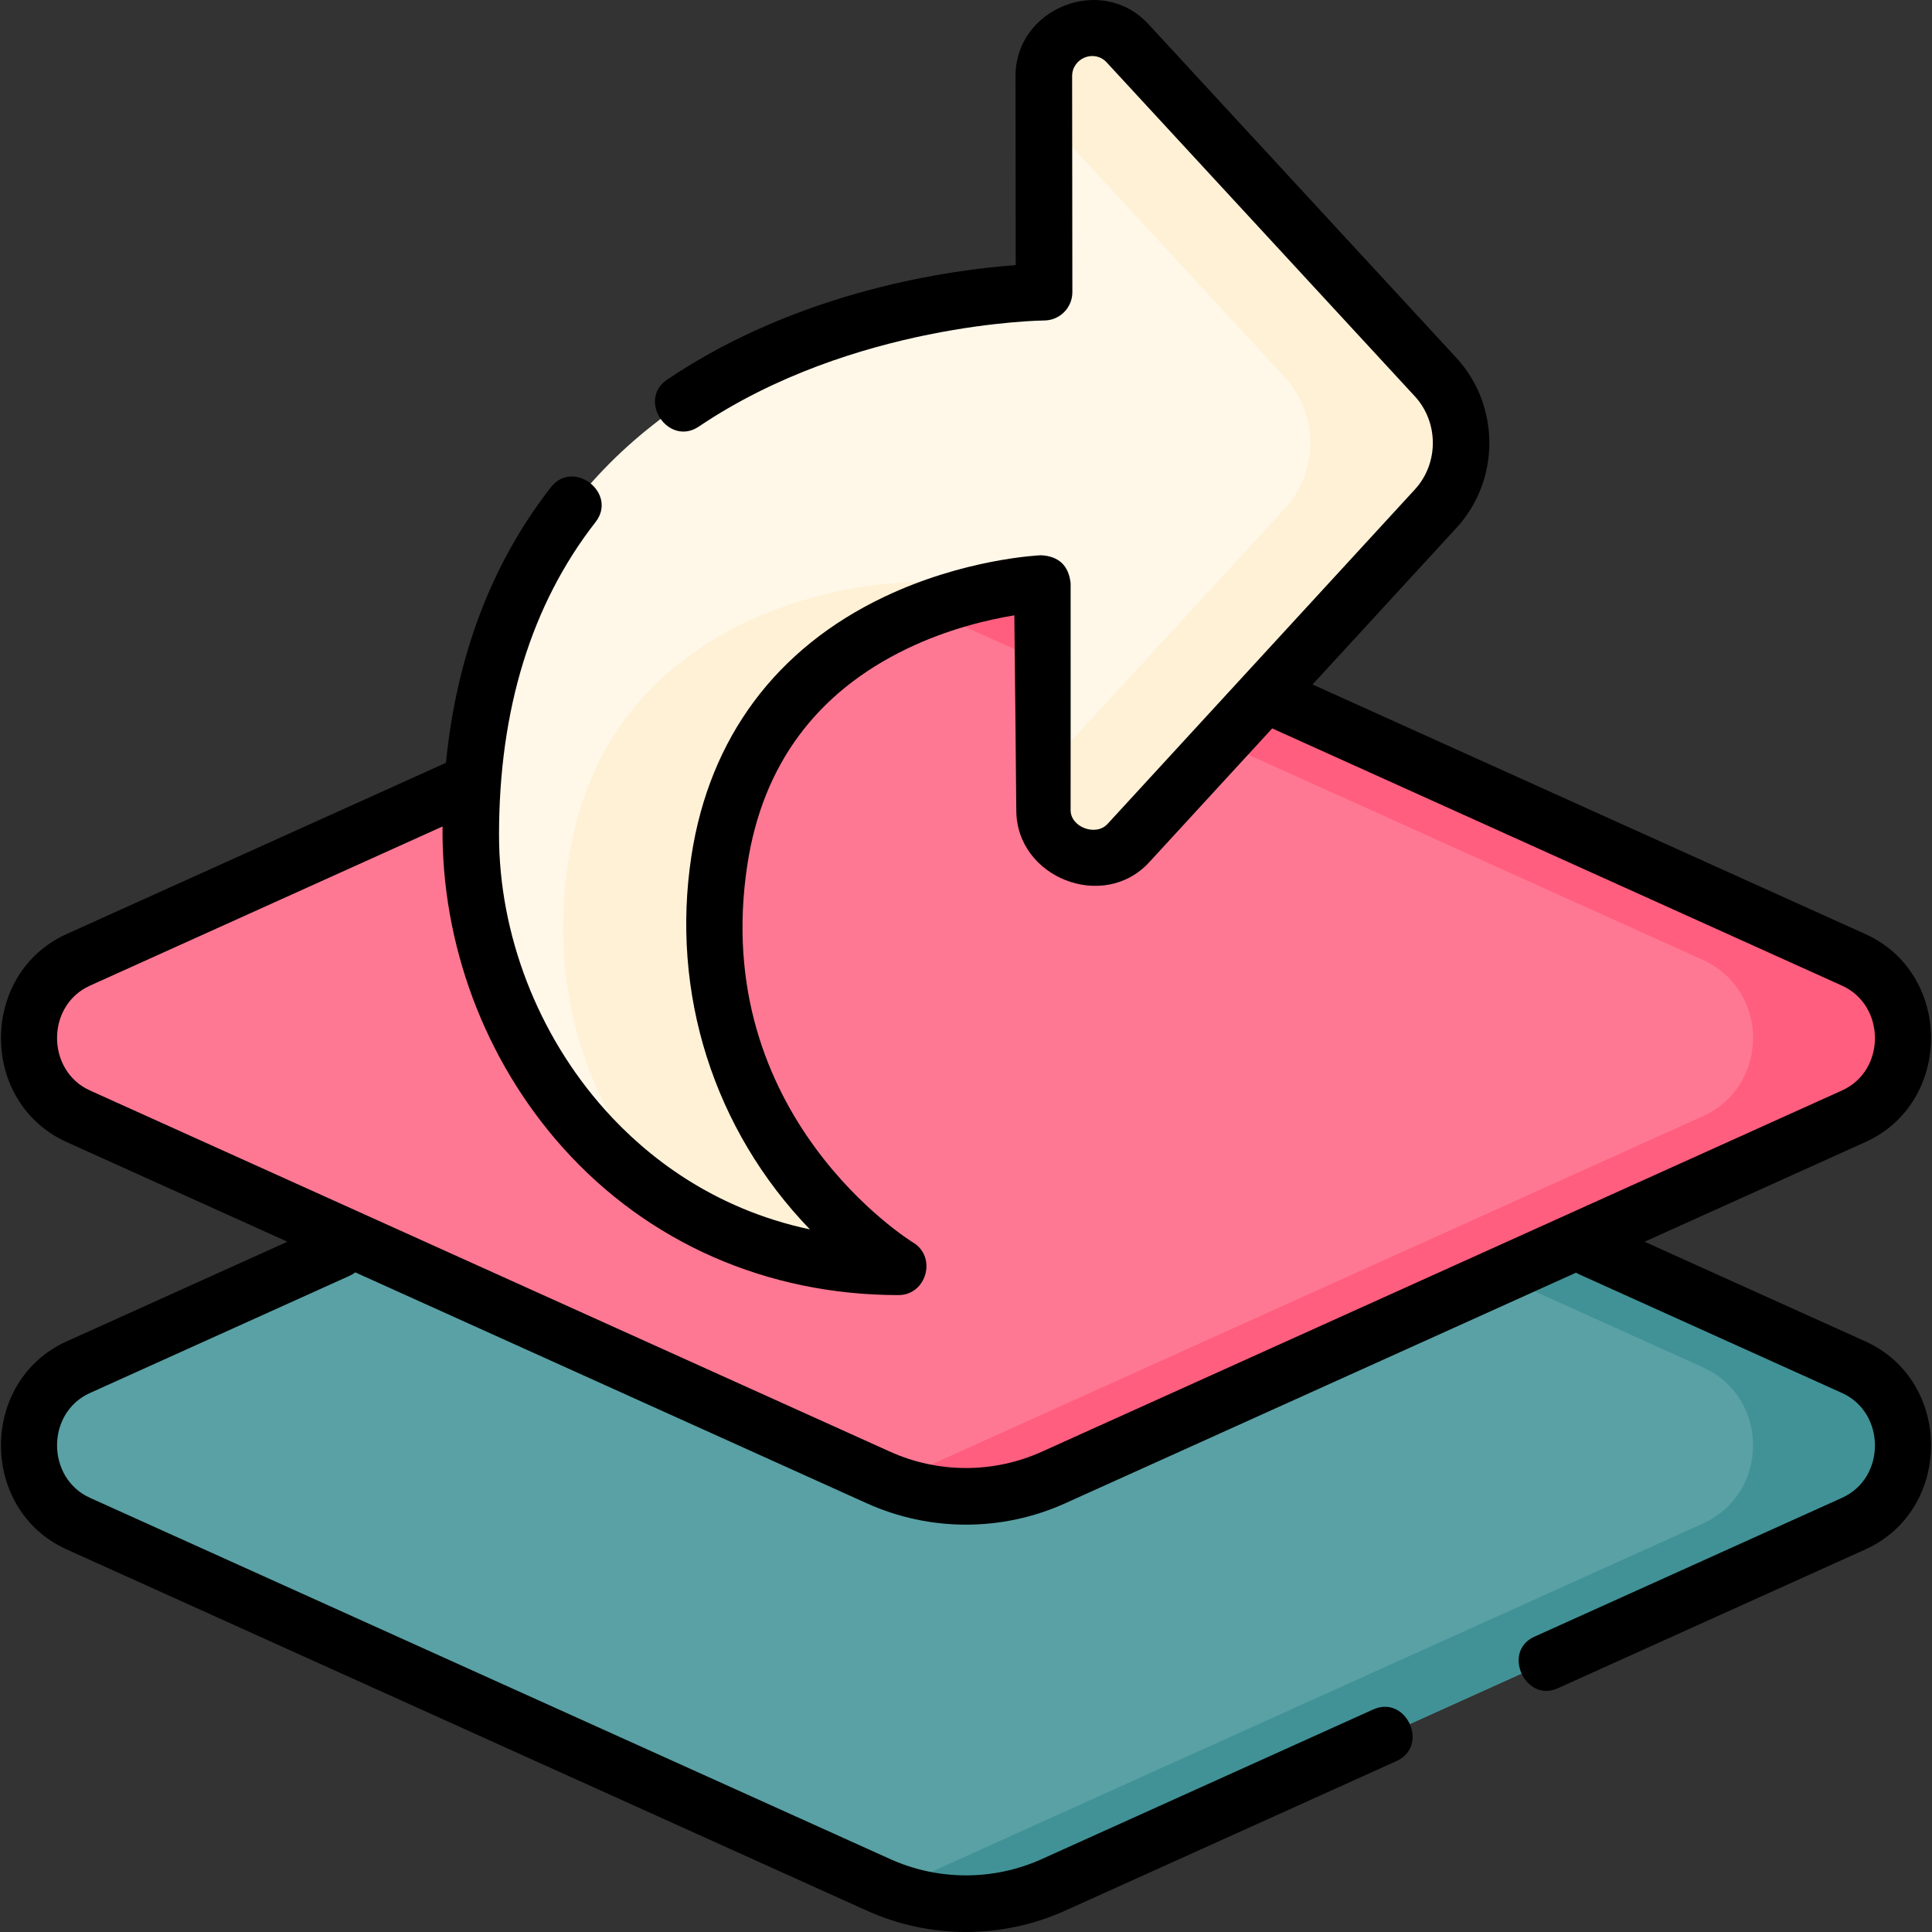 <svg id="Layer_1" enable-background="new 0 0 511.806 511.806" height="512" viewBox="0 0 511.806 511.806" width="512" xmlns="http://www.w3.org/2000/svg"><rect x="0" y="0" width="511.806" height="511.806" fill="#333333" stroke="none"/><g><g><g><path d="m232.719 266.488-211.97 95.692c-17.796 8.034-17.796 33.411 0 41.444l211.97 95.692c14.745 6.657 31.622 6.657 46.367 0l211.97-95.692c17.796-8.034 17.796-33.411 0-41.444l-211.97-95.692c-14.745-6.656-31.622-6.656-46.367 0z" fill="#59a1a5"/><path d="m491.056 362.18-211.97-95.692c-13.695-6.183-29.227-6.614-43.184-1.312 1.07.407 2.134.838 3.184 1.312l211.97 95.692c17.796 8.034 17.796 33.411 0 41.445l-211.97 95.692c-1.05.474-2.113.905-3.184 1.312 13.957 5.302 29.488 4.871 43.184-1.312l211.97-95.692c17.796-8.034 17.796-33.411 0-41.445z" fill="#419296"/><path d="m232.719 158.577-211.97 95.692c-17.796 8.034-17.796 33.411 0 41.445l211.97 95.692c14.745 6.657 31.622 6.657 46.367 0l211.97-95.692c17.796-8.034 17.796-33.411 0-41.445l-211.97-95.692c-14.745-6.656-31.622-6.656-46.367 0z" fill="#ff7893"/><path d="m491.056 254.269-211.97-95.692c-13.695-6.183-29.227-6.614-43.184-1.312 1.07.406 2.134.837 3.184 1.312l211.97 95.692c17.796 8.034 17.796 33.411 0 41.444l-211.97 95.692c-1.05.474-2.113.905-3.184 1.312 13.957 5.302 29.488 4.871 43.184-1.312l211.97-95.692c17.796-8.033 17.796-33.41 0-41.444z" fill="#ff5e7f"/></g><path d="m238.021 335.581c-71.145 0-113.309-59.387-113.326-114.363-.044-143.269 151.882-143.821 151.882-143.821l-.062-57.202c-.013-11.688 14.26-17.318 22.17-8.747l81.598 88.415c9.089 9.848 9.105 25.022.038 34.89l-81.406 88.594c-7.779 8.466-22.177 2.506-22.189-8.698-.004-3.813-.608-60.065-.608-60.065s-74.744 3.134-85.526 73.201c-11.16 72.519 47.429 107.796 47.429 107.796z" fill="#fff7e8"/><g fill="#fff1d6"><path d="m190.591 227.786c5.287-34.356 25.951-52.614 45.642-62.306 0 0 19.669-9.795 39.884-10.895 0 0-10.589-1-18.339-1-11.625 0-21.66 1-21.66 1s-74.744 3.134-85.526 73.201c-6.793 44.142 12.257 74.484 28.206 91.472 16.451 10.169 36.335 16.323 59.224 16.323-.001 0-58.59-35.277-47.431-107.795z"/><path d="m380.283 99.864-81.598-88.415c-7.911-8.572-22.183-2.941-22.17 8.747l.011 10.585 63.756 69.083c9.089 9.848 9.106 25.022.038 34.89l-63.688 69.311c.055 5.596.092 9.654.093 10.584.012 11.204 14.41 17.164 22.189 8.698l81.406-88.594c9.068-9.867 9.052-25.04-.037-34.889z"/></g></g><path d="m494.142 355.345-58.474-26.397 58.474-26.397c23.202-10.474 23.223-44.633 0-55.116l-146.432-66.107 38.133-41.5c11.618-12.644 11.596-32.432-.049-45.051l-81.597-88.414c-12.308-13.339-35.202-4.26-35.182 13.84l.054 50.034c-16.476 1.184-57.003 6.497-92.314 30.317-8.039 5.424.349 17.857 8.389 12.436 40.743-27.484 90.967-28.09 91.463-28.093 4.134-.017 7.475-3.374 7.471-7.508l-.062-57.202c-.006-4.8 5.888-7.197 9.158-3.651l81.598 88.415c6.392 6.926 6.404 17.788.027 24.729l-81.406 88.594c-3.091 3.364-9.77.845-9.775-3.633-.004-3.805.025-57.838 0-60.136-.512-4.677-3.116-7.148-7.813-7.413-.826.034-20.459.963-41.631 11.047-28.557 13.602-46.19 37.291-50.994 68.507-5.596 36.367 5.847 72.596 31.375 99.034-25.845-5.506-43.393-19.5-54.28-31.666-17.836-19.931-28.071-46.465-28.079-72.798-.01-33.255 8.59-61.146 25.562-82.902 5.965-7.645-5.862-16.872-11.827-9.227-15.663 20.077-24.97 44.572-27.799 72.991l-100.468 45.355c-23.202 10.474-23.223 44.633 0 55.116l58.474 26.397-58.474 26.397c-23.203 10.475-23.222 44.632 0 55.116l211.97 95.692c8.347 3.768 17.309 5.652 26.27 5.652s17.922-1.885 26.27-5.652l87.739-39.609c8.839-3.99 2.667-17.659-6.172-13.672l-87.741 39.611c-12.771 5.768-27.423 5.768-40.195 0l-211.97-95.692c-11.569-5.224-11.688-22.497 0-27.772l68.835-31.075c.529-.239 1.012-.536 1.455-.873l135.507 61.174c8.347 3.768 17.309 5.652 26.27 5.652s17.922-1.885 26.27-5.652l135.339-61.098c.254.153.516.297.793.422l69.666 31.45c11.572 5.223 11.686 22.496 0 27.772l-81.5 36.793c-8.689 3.922-2.399 17.542 6.172 13.672l81.5-36.793c23.201-10.475 23.223-44.633 0-55.116zm-218.142 29.225c-12.771 5.768-27.423 5.767-40.195 0l-211.97-95.692c-11.571-5.222-11.687-22.498 0-27.772l93.397-42.164c-.336 31.095 11.097 61.869 31.864 85.076 22.543 25.19 54.125 39.063 88.925 39.063 7.43 0 10.236-10.092 3.869-13.925-.543-.327-54.161-33.455-43.886-100.229 4.045-26.287 18.235-45.476 42.177-57.034 10.96-5.291 21.633-7.757 28.526-8.888.168 15.809.516 48.809.519 51.652.02 17.845 23.111 26.933 35.211 13.765l32.584-35.461 150.949 68.145c11.571 5.222 11.687 22.498 0 27.772z"/></g></svg>